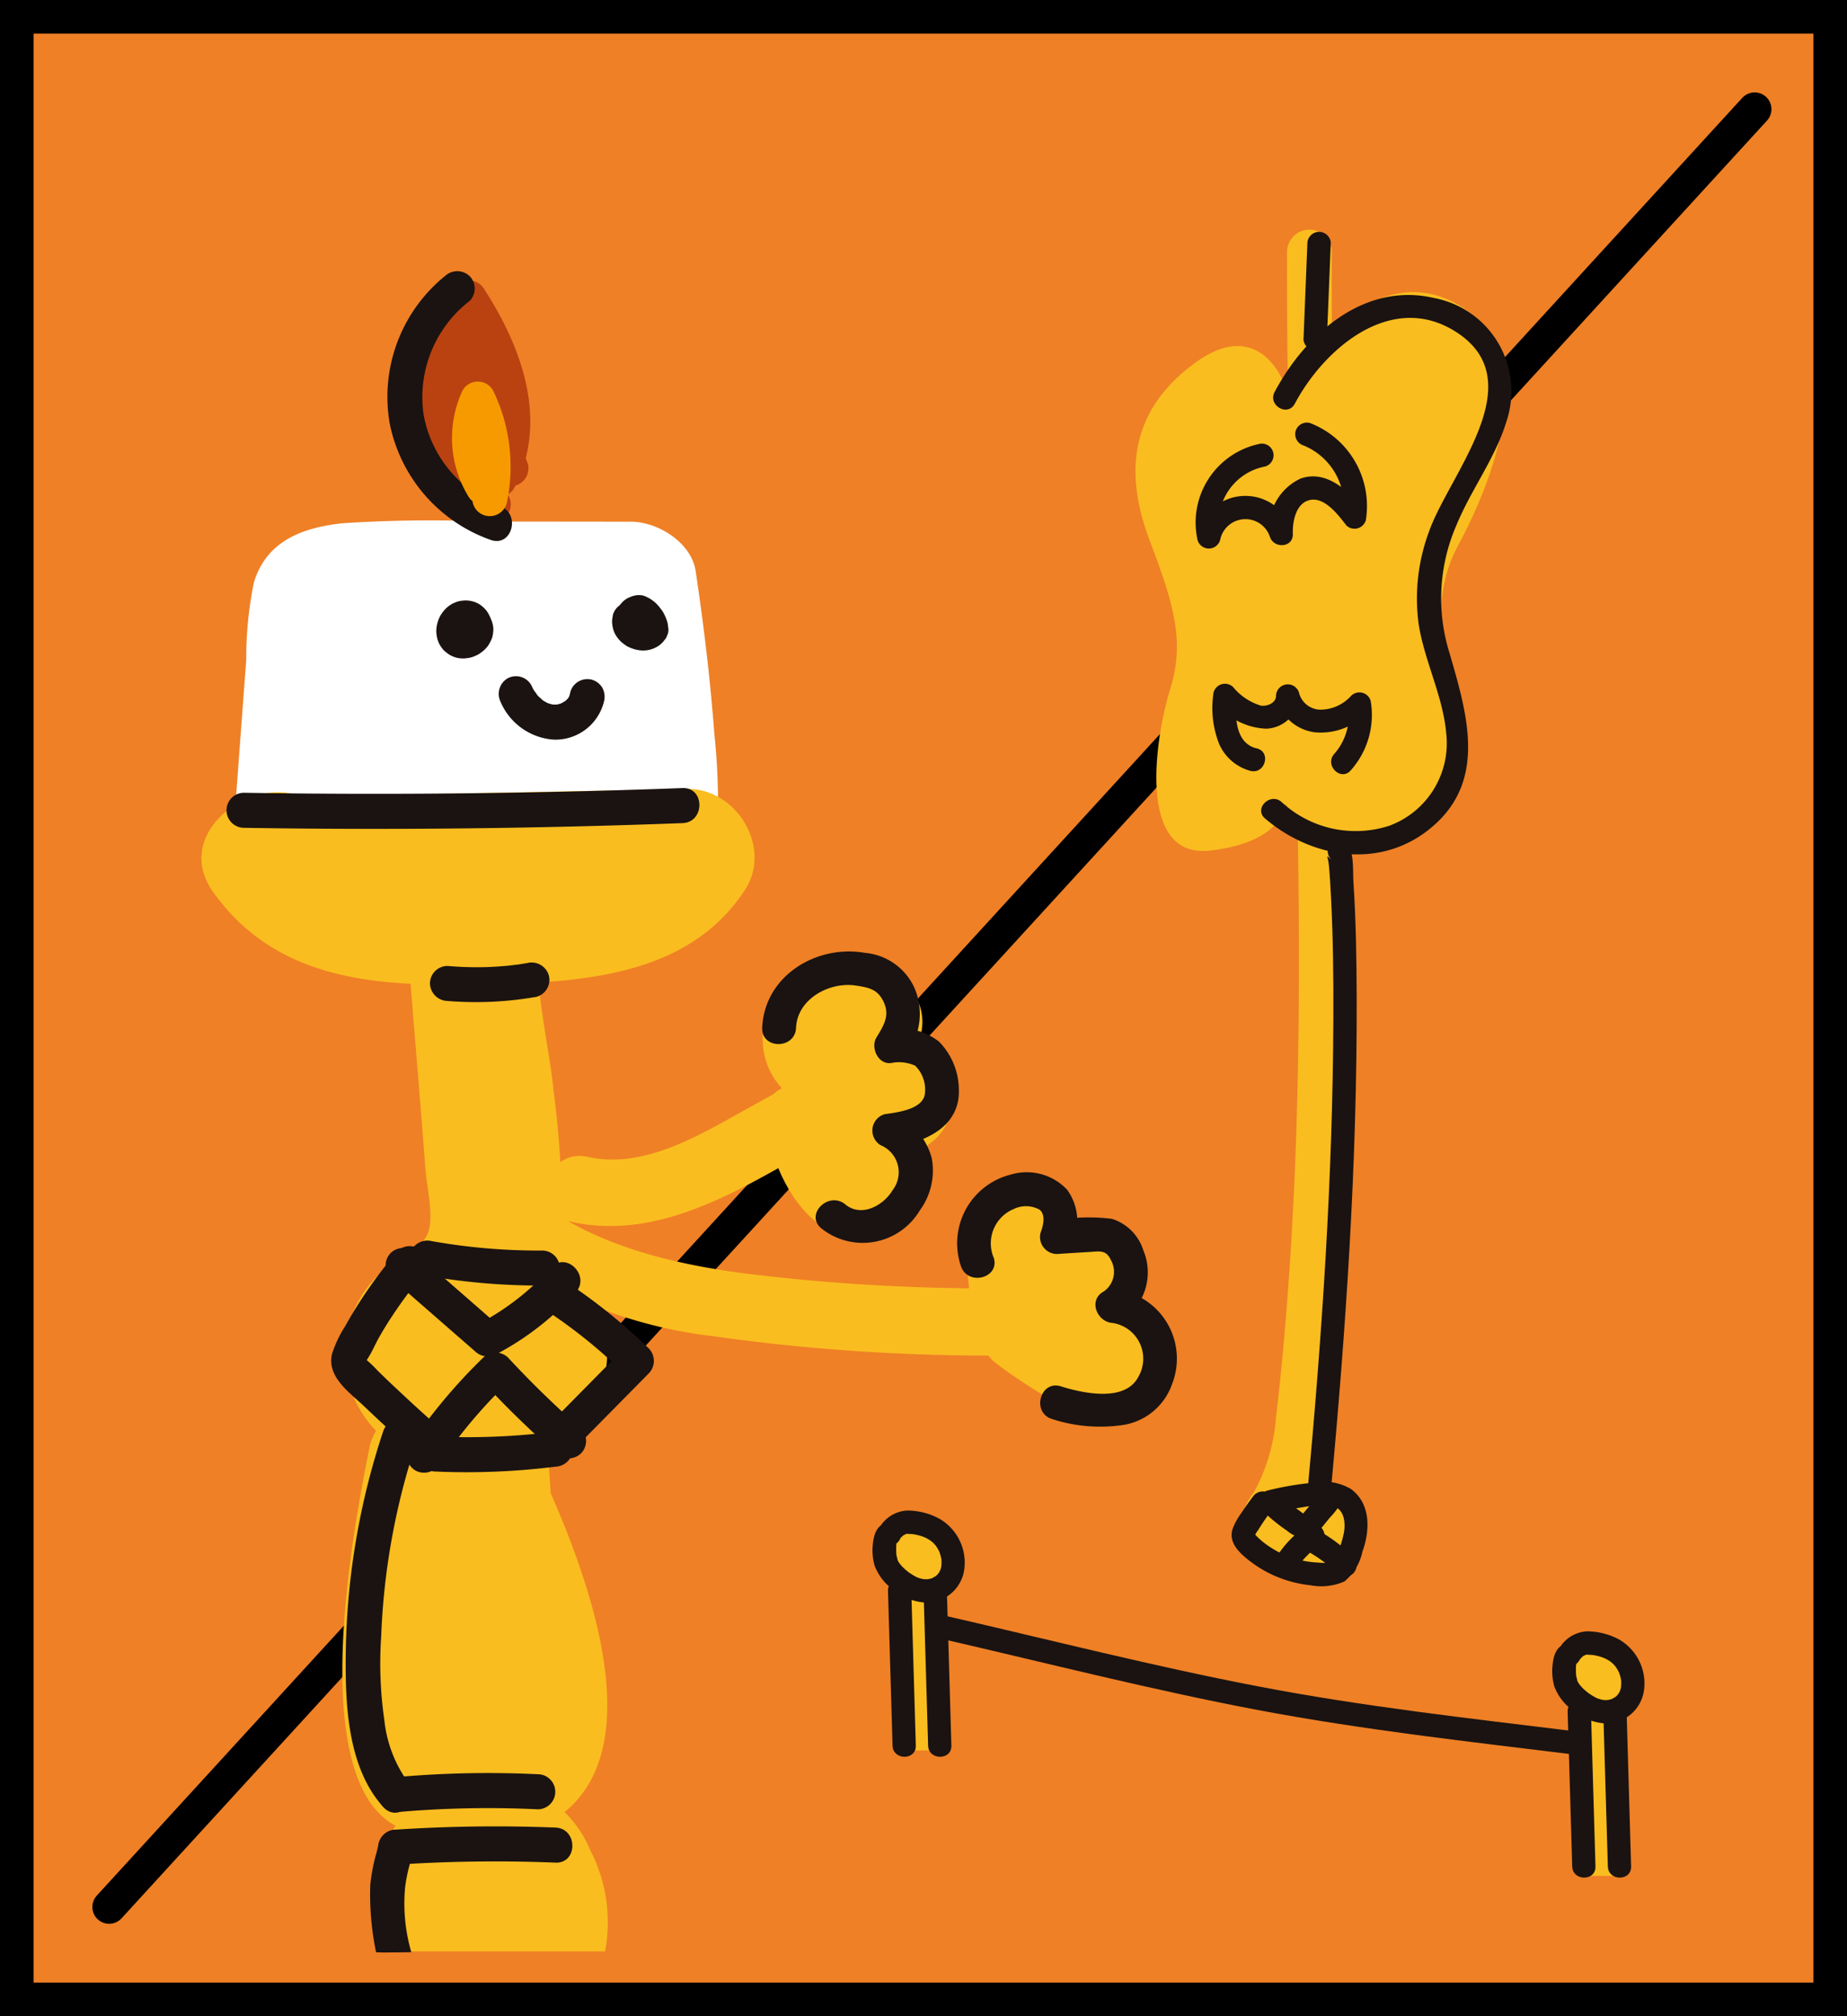 <svg xmlns="http://www.w3.org/2000/svg" width="110" height="120" viewBox="0 0 110 120">
  <g id="그룹_1806" data-name="그룹 1806" transform="translate(-142 -1178)">
    <g id="사각형_1967" data-name="사각형 1967" transform="translate(142 1178)" fill="#ef8026" stroke="#000" stroke-width="2">
      <rect width="110" height="120" stroke="none"/>
      <rect x="1" y="1" width="108" height="118" fill="none"/>
    </g>
    <line id="선_103" data-name="선 103" x1="98" y2="107" transform="translate(148.5 1184.5)" fill="none" stroke="#000" stroke-linecap="round" stroke-width="2"/>
    <g id="그룹_1607" data-name="그룹 1607" transform="translate(8553.293 73.189)">
      <rect id="사각형_2204" data-name="사각형 2204" width="2.118" height="9.767" transform="translate(-8357.713 1199.225)" fill="#fabd1f"/>
      <rect id="사각형_2205" data-name="사각형 2205" width="2.118" height="9.767" transform="translate(-8316.963 1206.695)" fill="#fabd1f"/>
      <path id="패스_5573" data-name="패스 5573" d="M55.167,6.979s-1.4-4.391-5.446-1.4-4.042,6.85-2.638,10.542,2.11,5.973,1.23,8.785S46.234,35.091,50.7,34.564s4.464-2.812,4.464-2.812,1.23,2.987,5.271,2.11,5.624-3.867,4.744-7.381-1.288-7.2.237-10.015,5.5-11.244,0-14.406S55.167,6.979,55.167,6.979" transform="translate(-8389.902 1120.87)" fill="#fabd1f"/>
      <path id="패스_5574" data-name="패스 5574" d="M50.568,1.653c-.066,20.658,1.59,41.355.047,61.989-.186,2.478-.411,4.957-.706,7.424a11,11,0,0,1-1.315,4.449A4.42,4.42,0,0,0,47.9,76.8a3.279,3.279,0,0,0,3.025,3.7c4.7.485,4.5-6.431-.163-5.783-1.687.237-.97,2.8.706,2.568-.264.035.737-3.433.83-3.991.574-3.406.787-6.943,1.032-10.387.477-6.7.613-13.413.59-20.127-.043-13.711-.733-27.411-.69-41.122a1.331,1.331,0,0,0-2.661,0" transform="translate(-8385.21 1118.117)" fill="#fabd1f"/>
      <path id="패스_5575" data-name="패스 5575" d="M50.164,7.847c1.807-3.4,5.927-6.842,9.8-4.154,4.278,2.979-.605,8.37-1.8,11.752a11.388,11.388,0,0,0-.617,5.519c.349,2.207,1.443,4.263,1.641,6.493a5.237,5.237,0,0,1-3.394,5.5,6.493,6.493,0,0,1-6.419-1.42c-.675-.578-1.66.4-.985.981,2.719,2.323,6.675,3.029,9.662.745,3.642-2.789,2.416-6.854,1.327-10.6a10.884,10.884,0,0,1,.4-7.556c.869-2.133,2.327-4.011,3-6.229a5.645,5.645,0,0,0-4.294-7.327c-4.17-.989-7.691,2.153-9.518,5.589-.419.791.776,1.493,1.2.7" transform="translate(-8384.349 1121.002)" fill="#1a1311"/>
      <path id="패스_5576" data-name="패스 5576" d="M50.381,11.037c-.485-.365-.283-.38-.217.3.058.621.093,1.241.124,1.866.124,2.4.151,4.81.14,7.214-.031,9.456-.675,18.9-1.551,28.318-.085.888,1.3.88,1.385,0,.919-9.836,1.59-19.719,1.555-29.6-.008-2.277-.043-4.561-.194-6.834-.047-.69.085-1.986-.539-2.459-.714-.535-1.408.667-.7,1.2" transform="translate(-8382.312 1144.991)" fill="#1a1311"/>
      <path id="패스_5577" data-name="패스 5577" d="M48.96,20.483c-.233.306-.454.617-.663.939a3.93,3.93,0,0,0-.535.977c-.229.787.372,1.361.931,1.811a7.122,7.122,0,0,0,3.712,1.52,3.421,3.421,0,0,0,2.021-.225A3.128,3.128,0,0,0,55.5,23.737c.458-1.264.516-2.859-.687-3.739a3.252,3.252,0,0,0-2.288-.368,18.109,18.109,0,0,0-2.7.469.7.7,0,0,0-.306,1.16A10.334,10.334,0,0,0,51,22.476a2.012,2.012,0,0,0,.954.45,1.117,1.117,0,0,0,.927-.407c.233-.252.446-.531.667-.8a4.646,4.646,0,0,0,.659-.853.766.766,0,0,0-1.346-.733.666.666,0,0,0,0,.7l.023.035c.473.752,1.676.058,1.2-.7l-.023-.031v.7l.031-.039c-.14.109-.279.213-.415.322l.05-.019-.535-.07.047.023c-.109-.14-.213-.279-.318-.415l.012.074v-.368c.047-.12-.039.012-.07.043-.058.066-.112.136-.171.206-.124.151-.252.306-.38.458-.112.136-.225.272-.341.407-.019.027-.128.124-.132.151-.07.062-.035.058.109-.019.175-.023.186-.058.043-.112a7.17,7.17,0,0,0-.706-.5,8.88,8.88,0,0,1-.776-.7l-.306,1.16a16.894,16.894,0,0,1,1.753-.353,6.307,6.307,0,0,1,1.641-.1c.857.112.935,1.078.772,1.757a5.529,5.529,0,0,1-.531,1.431c-.182.318-.741.217-1.055.2A5.569,5.569,0,0,1,50.1,23.52a5.342,5.342,0,0,1-.593-.427q-.163-.14-.314-.291c-.1-.093-.074-.128-.093-.035a1.293,1.293,0,0,1,.194-.322c.078-.128.155-.252.237-.376.2-.3.411-.6.628-.884a.7.7,0,0,0-.248-.95.712.712,0,0,0-.95.248" transform="translate(-8385.654 1173.432)" fill="#1a1311"/>
      <path id="패스_5578" data-name="패스 5578" d="M50.173,20.321a6.369,6.369,0,0,0-1.664,1.645.672.672,0,0,0-.07.531.686.686,0,0,0,.318.415.7.7,0,0,0,.535.07l.163-.07a.7.7,0,0,0,.252-.248l.128-.175c-.035.047-.07.093-.109.14A6.04,6.04,0,0,1,50.759,21.6c-.047.039-.093.074-.14.109.081-.062.167-.128.256-.186a.757.757,0,0,0,.318-.415.693.693,0,0,0-.485-.853.7.7,0,0,0-.535.07" transform="translate(-8383.629 1175.286)" fill="#1a1311"/>
      <path id="패스_5579" data-name="패스 5579" d="M49.12,21.6a8.992,8.992,0,0,1,1.1.725l-.143-.109a8.9,8.9,0,0,1,.815.71.7.7,0,0,0,.981,0,.707.707,0,0,0,0-.981A9.711,9.711,0,0,0,49.822,20.4a.695.695,0,1,0-.7,1.2" transform="translate(-8382.567 1175.524)" fill="#1a1311"/>
      <path id="패스_5580" data-name="패스 5580" d="M49.048,1.078l-.233,5.795a.7.7,0,0,0,1.392,0l.233-5.795a.7.7,0,0,0-1.392,0" transform="translate(-8382.477 1118.16)" fill="#1a1311"/>
      <path id="패스_5581" data-name="패스 5581" d="M50.941,4.608a4.782,4.782,0,0,0-3.658,5.729.7.7,0,0,0,1.338,0,1.536,1.536,0,0,1,2.971-.194c.244.71,1.392.64,1.361-.182-.023-.694.159-1.769.946-2,.919-.272,1.765.88,2.242,1.493A.7.7,0,0,0,57.3,9.15a5.288,5.288,0,0,0-3.328-5.791.7.7,0,0,0-.853.485A.708.708,0,0,0,53.6,4.7a3.867,3.867,0,0,1,2.362,4.084c.388-.1.772-.2,1.16-.306-.857-1.1-2.176-2.347-3.7-1.815a3.241,3.241,0,0,0-1.858,3.3l1.361-.186a2.922,2.922,0,0,0-5.647.194h1.338A3.391,3.391,0,0,1,51.31,5.946a.694.694,0,0,0-.368-1.338" transform="translate(-8387.251 1126.628)" fill="#1a1311"/>
      <path id="패스_5582" data-name="패스 5582" d="M50.047,11.187c-1.361-.322-1.284-2.091-1.206-3.165-.4.163-.791.33-1.187.493a3.989,3.989,0,0,0,2.952,1.5,2.041,2.041,0,0,0,1.978-1.99l-1.361.19A2.714,2.714,0,0,0,53.5,10.229a3.812,3.812,0,0,0,3.157-1.2c-.388-.1-.772-.209-1.16-.31a3.452,3.452,0,0,1-.834,2.8c-.59.663.388,1.652.981.981a4.948,4.948,0,0,0,1.191-4.146.7.7,0,0,0-1.16-.3,2.455,2.455,0,0,1-1.92.826A1.339,1.339,0,0,1,52.56,7.847.7.7,0,0,0,51.2,8.03c.019.446-.516.667-.9.613a3.431,3.431,0,0,1-1.66-1.109.7.7,0,0,0-1.183.489,5.829,5.829,0,0,0,.357,2.905,2.838,2.838,0,0,0,1.87,1.6c.869.206,1.237-1.133.368-1.342" transform="translate(-8386.497 1138.166)" fill="#1a1311"/>
      <path id="패스_5583" data-name="패스 5583" d="M43.638,23c6.245,1.439,12.474,3.029,18.773,4.224,6.249,1.179,12.583,1.885,18.889,2.657.884.109.877-1.28,0-1.389-6.3-.772-12.621-1.474-18.854-2.672-6.187-1.187-12.3-2.746-18.439-4.158-.869-.2-1.241,1.136-.368,1.338" transform="translate(-8398.811 1179.36)" fill="#1a1311"/>
      <path id="패스_5584" data-name="패스 5584" d="M53.107,22.764c-.357.07-.318,1.14-.24,1.551a1.9,1.9,0,0,0,.644.993,2.959,2.959,0,0,0,1.61.834,1.623,1.623,0,0,0,1.567-.764,2.222,2.222,0,0,0-.368-2.475,2.961,2.961,0,0,0-2.191-.849,1.35,1.35,0,0,0-1.02.71" transform="translate(-8370.963 1180.542)" fill="#fabd1f"/>
      <path id="패스_5585" data-name="패스 5585" d="M53.444,22.609c-.578.155-.741.749-.791,1.272a3.373,3.373,0,0,0,.1,1.261,3.1,3.1,0,0,0,1.195,1.5,3.255,3.255,0,0,0,1.745.706,2.279,2.279,0,0,0,2.42-2.106A3.015,3.015,0,0,0,56.6,22.353a4.062,4.062,0,0,0-1.889-.477,2.025,2.025,0,0,0-1.679,1.051.7.7,0,0,0,.248.95.709.709,0,0,0,.95-.248c.008-.012.128-.182.035-.066a1,1,0,0,1,.081-.093l.089-.085c.12-.128-.1.047.043-.035.058-.035.221-.1.078-.058l.14-.039s-.182.008.016.012c.089,0,.182.008.275.016.035,0,.171.019.027,0,.043,0,.081.012.124.019a3.1,3.1,0,0,1,.59.167c-.144-.054.043.019.062.027l.109.058a2.769,2.769,0,0,1,.264.171c-.1-.078.1.089.124.116a1.434,1.434,0,0,0,.1.112c.1.1-.058-.093.027.039a2.581,2.581,0,0,1,.151.244l.05.1c-.062-.116-.016-.035,0,0,.031.093.062.186.085.283.012.039.016.078.027.116.035.136,0-.1.012.078,0,.085.008.175,0,.26,0,0-.016.194,0,.081s-.016.074-.016.078c-.008.039-.019.074-.031.112,0,0-.054.178-.019.078s-.035.066-.039.07a1.26,1.26,0,0,1-.093.155c.074-.112,0-.008-.023.019a1.335,1.335,0,0,1-.1.1c-.023.023-.1.062,0,0-.039.023-.078.05-.12.074a1,1,0,0,1-.128.066c.027-.012.128-.039.008,0l-.136.039c-.019.008-.2.035-.1.023s-.074,0-.078,0l-.112,0c-.019,0-.2-.027-.058,0-.043-.008-.085-.016-.128-.027l-.128-.035c-.008,0-.213-.078-.085-.023a2.8,2.8,0,0,1-.3-.159,3.337,3.337,0,0,1-.287-.19c-.112-.081-.047-.039-.023-.019-.047-.035-.093-.074-.136-.112-.074-.062-.143-.128-.213-.2l-.1-.116-.062-.07c.043.058.043.054,0-.012l-.07-.109c-.019-.031-.074-.175-.035-.066a1.376,1.376,0,0,0-.07-.283c0,.008.019.19.012.07l-.012-.128c-.008-.081-.012-.167-.012-.252s0-.178,0-.264c0-.039.012-.078.012-.116,0-.07-.039.163,0,.008.016-.07.1-.279,0-.07l.031-.058a.48.48,0,0,1-.171.171c-.132.043-.163.058-.1.039a.694.694,0,0,0-.368-1.338" transform="translate(-8371.481 1180.029)" fill="#1a1311"/>
      <path id="패스_5586" data-name="패스 5586" d="M52.871,23.609q.134,4.6.272,9.2c.023.888,1.412.892,1.385,0q-.134-4.6-.268-9.2c-.027-.892-1.416-.9-1.389,0" transform="translate(-8370.801 1183.087)" fill="#1a1311"/>
      <path id="패스_5587" data-name="패스 5587" d="M53.418,23.609q.134,4.6.272,9.2c.023.888,1.412.892,1.385,0q-.134-4.6-.268-9.2c-.027-.892-1.416-.9-1.389,0" transform="translate(-8369.226 1183.087)" fill="#1a1311"/>
      <path id="패스_5588" data-name="패스 5588" d="M42.672,20.911c-.361.07-.318,1.14-.24,1.551a1.9,1.9,0,0,0,.644.993,2.948,2.948,0,0,0,1.606.834,1.62,1.62,0,0,0,1.567-.764,2.221,2.221,0,0,0-.365-2.475,2.961,2.961,0,0,0-2.191-.849,1.35,1.35,0,0,0-1.02.71" transform="translate(-8401.006 1175.207)" fill="#fabd1f"/>
      <path id="패스_5589" data-name="패스 5589" d="M43.007,20.755c-.578.155-.741.749-.791,1.272a3.374,3.374,0,0,0,.1,1.261,3.1,3.1,0,0,0,1.195,1.5,3.255,3.255,0,0,0,1.745.706,2.279,2.279,0,0,0,2.42-2.106A3.015,3.015,0,0,0,46.16,20.5a4.062,4.062,0,0,0-1.889-.477,2.025,2.025,0,0,0-1.679,1.051.7.7,0,0,0,.248.95.709.709,0,0,0,.95-.248c.008-.012.128-.182.035-.066a1,1,0,0,1,.081-.093L44,21.531c.12-.128-.1.047.047-.035.054-.035.217-.1.074-.058l.14-.039s-.182.008.015.012c.089,0,.182.008.275.016.035,0,.171.019.027,0,.043,0,.081.012.124.019a3.1,3.1,0,0,1,.59.167c-.144-.058.043.019.062.027l.109.058a2.774,2.774,0,0,1,.264.171c-.1-.078.1.089.124.116a1.438,1.438,0,0,0,.1.112c.1.1-.058-.093.027.039a2.577,2.577,0,0,1,.151.244l.05.1c-.062-.116-.016-.035,0,0,.031.093.062.186.085.283.012.039.016.078.027.116.035.136,0-.1.012.078,0,.085.008.175,0,.26,0,0-.016.194,0,.081s-.016.074-.016.078l-.027.112s-.058.178-.023.078-.035.066-.039.07a1.264,1.264,0,0,1-.093.155c.074-.112,0-.008-.023.019a1.335,1.335,0,0,1-.1.1c-.023.023-.1.062,0,0-.039.023-.078.05-.12.074a1,1,0,0,1-.128.066c.027-.012.128-.039.008,0l-.136.039c-.019,0-.2.035-.1.023s-.074,0-.078,0l-.112,0c-.019,0-.2-.027-.058,0-.043-.008-.085-.016-.128-.027L45,24.052c-.008,0-.213-.078-.085-.023a2.8,2.8,0,0,1-.3-.159,3.335,3.335,0,0,1-.287-.19c-.112-.081-.047-.039-.023-.019-.047-.035-.093-.074-.136-.112-.074-.062-.144-.128-.213-.2l-.1-.116-.062-.07c.043.058.043.054,0-.012l-.07-.109c-.019-.031-.074-.175-.035-.066a1.375,1.375,0,0,0-.07-.283c0,.008.019.19.012.07l-.012-.128c-.008-.081-.012-.167-.012-.252s0-.178,0-.264c0-.039.012-.078.012-.116,0-.07-.039.163,0,.008.016-.07.1-.279,0-.07l.031-.058a.48.48,0,0,1-.171.171c-.132.043-.163.058-.1.039a.694.694,0,1,0-.368-1.338" transform="translate(-8401.526 1174.692)" fill="#1a1311"/>
      <path id="패스_5590" data-name="패스 5590" d="M42.435,21.755q.134,4.6.272,9.2c.023.888,1.412.892,1.385,0q-.134-4.6-.268-9.2c-.027-.892-1.416-.9-1.389,0" transform="translate(-8400.843 1177.75)" fill="#1a1311"/>
      <path id="패스_5591" data-name="패스 5591" d="M42.981,21.755q.134,4.6.272,9.2c.023.888,1.412.892,1.385,0q-.134-4.6-.268-9.2c-.027-.892-1.416-.9-1.389,0" transform="translate(-8399.271 1177.75)" fill="#1a1311"/>
      <path id="패스_5592" data-name="패스 5592" d="M40.418,21.832l.45-6.066.209-2.831c.043-.539.081-1.078.12-1.617.019-.272.039-.539.062-.811q.128-1.263-.3.888-.721.716-1.435,1.435c-.151.116-1.458.225-.528.147.376-.031.749-.058,1.125-.07.628-.023,1.253-.023,1.881-.023q2.362,0,4.724,0,4.625.006,9.247.008-1.932-1.466-3.855-2.932c.078.528.155,1.059.229,1.59-.1-.741.1.8.112.935.128,1.063.237,2.129.334,3.2s.178,2.137.244,3.208a16.573,16.573,0,0,1,.085,3.068c.178-.671.361-1.346.543-2.017a2.691,2.691,0,0,1,1.9-1.214c.357-.047.357-.066,0-.058a6.992,6.992,0,0,0-1.028-.05c-.687-.039-1.373-.078-2.06-.12-1.439-.085-2.882-.182-4.321-.291s-2.878-.225-4.313-.353c-.687-.062-1.369-.124-2.056-.19a7.564,7.564,0,0,1-1.024-.1c.76.178,1.284.248,1.742,1.125.058.155.112.31.167.462q-.14-.559-.07-.07c.206.512-.074-.186.023-.388-.074.5-.074.593,0,.3.07-.213.054-.2-.043.031-.144.531.171-.244.225-.365-.287.341-.334.4-.144.19a3.707,3.707,0,0,1,.349-.349c-.365.38-.209.144.136-.058.318-.19.621-.306.1-.1a7.467,7.467,0,0,1,.8-.264c.272-.078.547-.136.822-.19,1-.206-.721,0,.431-.039.652-.019,1.3-.035,1.947,0s1.3.1,1.951.178c1.28.151-.776-.128.493.07.128.019.26.035.388.054.434.093.372.05-.182-.124-.477-.477-.958-.954-1.435-1.431-.159-.566-.186-.632-.078-.2.043.209.089.423.132.636s.085.427.128.636c-.039-.57-.074-.632-.1-.19.182-.675.365-1.346.547-2.021.752-1.563,3.642-1.361,1.78-1.338-.272,0-.539,0-.811,0-.741,0-1.482-.008-2.222-.031q-2.118-.064-4.236-.24a4.015,4.015,0,0,0-4,4,4.1,4.1,0,0,0,4,4,52.062,52.062,0,0,0,7.928.252,5.139,5.139,0,0,0,4.464-2.606c.88-1.645.547-3.506.1-5.225a5.036,5.036,0,0,0-3.89-3.832,36.777,36.777,0,0,0-4.565-.562,15.393,15.393,0,0,0-8.238,1.5A8.952,8.952,0,0,0,34.635,18.7a7.145,7.145,0,0,0,1.051,4.142,6.114,6.114,0,0,0,4.934,2.711c2.641.291,5.3.5,7.951.69,1.3.093,2.606.182,3.91.26a18.367,18.367,0,0,0,4.682.027,5,5,0,0,0,4-4.891,39.024,39.024,0,0,0-.221-4.146c-.24-3.231-.632-6.45-1.109-9.654C59.571,6.127,57.569,4.9,55.971,4.9q-4.317-.006-8.63-.008a80.263,80.263,0,0,0-8.533.1c-2.339.252-4.534,1.024-5.287,3.533a22.468,22.468,0,0,0-.454,4.6q-.326,4.346-.648,8.7a4.018,4.018,0,0,0,4,4,4.1,4.1,0,0,0,4-4" transform="translate(-8429.695 1130.961)" fill="#fff"/>
      <path id="패스_5593" data-name="패스 5593" d="M40.22,13.573A7.554,7.554,0,0,1,38.979,2.93c-.547-.07-1.094-.144-1.641-.213C39.153,5.525,40.825,9.2,39.13,12.46l1.637-.209a7,7,0,0,1-2.44-7.428c-.582.155-1.164.306-1.742.462,1.726,1.575,1.47,4.247,1.272,6.361h2.087l-.012-5.4c-.683.093-1.365.186-2.048.275a55.918,55.918,0,0,0,1.846,6.109,1.073,1.073,0,0,0,1.284.729,1.055,1.055,0,0,0,.729-1.284A55.08,55.08,0,0,1,39.9,5.971a1.048,1.048,0,0,0-2.048.279q.006,2.7.008,5.4a1.044,1.044,0,0,0,2.087,0c.252-2.7.287-5.857-1.885-7.835a1.055,1.055,0,0,0-1.745.458,9.026,9.026,0,0,0,2.979,9.456,1.056,1.056,0,0,0,1.637-.209c2.063-3.976.473-8.351-1.788-11.849A1.056,1.056,0,0,0,37.5,1.452a9.754,9.754,0,0,0-2.2,7.385,9.766,9.766,0,0,0,3.871,6.536A1.044,1.044,0,0,0,40.592,15a1.068,1.068,0,0,0-.372-1.427" transform="translate(-8421.601 1120.346)" fill="#ba4211"/>
      <path id="패스_5594" data-name="패스 5594" d="M38.171,1.3a9.25,9.25,0,0,0-3.285,8.77A9.283,9.283,0,0,0,40.9,17c1.268.454,1.811-1.559.555-2.013A7.177,7.177,0,0,1,36.9,9.517a7.238,7.238,0,0,1,2.746-6.741,1.049,1.049,0,0,0,0-1.474,1.064,1.064,0,0,0-1.474,0" transform="translate(-8422.969 1119.946)" fill="#1a1311"/>
      <path id="패스_5595" data-name="패스 5595" d="M38.515,8.477c-.112-.19-.213-.384-.322-.582-.109-.213.035.109-.043-.1-.039-.12-.085-.237-.12-.357a4.58,4.58,0,0,1-.14-.551c-.012-.043-.066-.431-.043-.194,0-.093-.016-.186-.023-.283-.012-.206-.012-.411-.008-.613,0-.112.019-.221.027-.334.027-.3-.047.2.016-.1.039-.217.089-.434.147-.644.027-.093.058-.182.089-.272l.07-.175c-.043.1-.043.1.008-.012h-1.8c.058.12.116.244.171.372-.074-.171.05.128.05.132.085.225.163.454.229.687a7.064,7.064,0,0,1,.175.7c.027.116.043.237.062.353a.767.767,0,0,1,.027.155c-.012-.109-.012-.1,0,.027a8.976,8.976,0,0,1,.05,1.443c-.008.24-.027.481-.058.718.027-.182-.019.093-.023.132-.027.136-.054.268-.078.4a1.042,1.042,0,1,0,2.009.555,10.34,10.34,0,0,0-.818-6.73,1.043,1.043,0,0,0-1.8,0,6.671,6.671,0,0,0,.337,6.315,1.042,1.042,0,1,0,1.8-1.051" transform="translate(-8420.105 1124.833)" fill="#f79a00"/>
      <path id="패스_5596" data-name="패스 5596" d="M36.76,6.6a1.991,1.991,0,0,0-.749.7,1.97,1.97,0,0,0-.3.993c.012.093.023.186.039.275a.772.772,0,0,0,.186.357.535.535,0,0,0,.186.186.759.759,0,0,0,.353.186.632.632,0,0,0,.116.027,3.026,3.026,0,0,0,.376.05,2.2,2.2,0,0,0,.5-.05,2.125,2.125,0,0,0,.454-.167,1.83,1.83,0,0,0,.392-.275.771.771,0,0,0,.078-.081,2.259,2.259,0,0,0,.221-.287,1.683,1.683,0,0,0,.147-.334.28.28,0,0,0,.027-.109,1.88,1.88,0,0,0,.05-.361,1.992,1.992,0,0,0-.043-.372,1.6,1.6,0,0,0-.159-.438,1.563,1.563,0,0,0-.268-.372l-.074-.07a1.511,1.511,0,0,0-.287-.209,1.617,1.617,0,0,0-.694-.19,2,2,0,0,0-.454.043l-.093.023a3.33,3.33,0,0,0-.322.136,1.806,1.806,0,0,0-.357.264,1.953,1.953,0,0,0-.279.341,1.036,1.036,0,0,0-.1.167A1.981,1.981,0,0,0,35.5,7.9a2.241,2.241,0,0,0,.043.357l.019.093a2.475,2.475,0,0,0,.128.318l.05.085a2.061,2.061,0,0,0,.209.275,1.274,1.274,0,0,0,.175.144A1.23,1.23,0,0,0,36.3,9.3a2.068,2.068,0,0,0,.33.144,1.551,1.551,0,0,0,.446.066l.089,0a2.941,2.941,0,0,0,.365-.05,2.038,2.038,0,0,0,.419-.163.853.853,0,0,0,.167-.1,2.023,2.023,0,0,0,.341-.291,1.5,1.5,0,0,0,.248-.361,1.784,1.784,0,0,0,.136-.318,2.692,2.692,0,0,0,.054-.361,1.227,1.227,0,0,0-.054-.458,1,1,0,0,0-.07-.2A1.515,1.515,0,0,0,38.68,7a2.55,2.55,0,0,0-.2-.26l-.062-.062a1.628,1.628,0,0,0-.334-.24,1.792,1.792,0,0,0-.392-.155,2.609,2.609,0,0,0-.349-.05l-.093-.008a2.367,2.367,0,0,0-.431.05.74.74,0,0,0-.159.043,1.782,1.782,0,0,0-.384.175,3.223,3.223,0,0,0-.264.206l-.058.058c-.07.081-.14.171-.2.26l-.039.074a1.747,1.747,0,0,0-.124.318,2.059,2.059,0,0,0-.05.345.727.727,0,0,0,.089.4.935.935,0,0,0,.551.551.762.762,0,0,0,.4.089,1.076,1.076,0,0,0,.737-.3c.054-.074.109-.144.163-.213a1.046,1.046,0,0,0,.144-.528V7.734l-.035.279a.372.372,0,0,1,.031-.112l-.1.248a.436.436,0,0,1,.062-.109l-.167.213a.573.573,0,0,1,.1-.1l-.209.163a.611.611,0,0,1,.147-.085l-.248.1a.891.891,0,0,1,.206-.054c-.093.012-.186.023-.275.039a.656.656,0,0,1,.213,0c-.093-.012-.182-.027-.275-.039a.741.741,0,0,1,.182.047L37,8.226a.627.627,0,0,1,.14.081l-.209-.163a.887.887,0,0,1,.085.085l-.167-.209a.55.55,0,0,1,.07.112l-.1-.252a.513.513,0,0,1,.031.128l-.035-.275a.749.749,0,0,1,0,.132l.035-.275a.544.544,0,0,1-.039.136c.039-.081.07-.163.109-.248a.612.612,0,0,1-.093.151l.163-.213a.564.564,0,0,1-.136.136l.213-.163a.791.791,0,0,1-.19.112l.248-.1a.693.693,0,0,1-.217.058l.283-.035a.658.658,0,0,1-.175,0l.275.035a.627.627,0,0,1-.14-.039l.248.1a.463.463,0,0,1-.116-.07l.213.163a.384.384,0,0,1-.1-.1c.054.07.109.14.163.213a.691.691,0,0,1-.066-.116l.1.252a.632.632,0,0,1-.043-.163l.035.275a.749.749,0,0,1,0-.186l-.035.279a.844.844,0,0,1,.058-.221l-.1.248a.942.942,0,0,1,.116-.2c-.054.07-.109.14-.163.213a.837.837,0,0,1,.144-.144l-.209.163a.7.7,0,0,1,.147-.085l-.248.1a.491.491,0,0,1,.14-.039c-.093.012-.186.023-.279.039a.921.921,0,0,1,.178,0l-.275-.035a.53.53,0,0,1,.112.027l-.248-.1a.543.543,0,0,1,.109.066l-.209-.163a.5.5,0,0,1,.1.1l-.163-.209a.507.507,0,0,1,.081.14l-.1-.248a.644.644,0,0,1,.047.175l-.035-.279a.6.6,0,0,1,0,.167l.035-.279a.445.445,0,0,1-.035.128l.1-.248a.426.426,0,0,1-.081.14l.163-.213a.516.516,0,0,1-.112.112c.074-.054.14-.109.213-.163a.808.808,0,0,1-.182.109l.248-.1a1.128,1.128,0,0,1-.225.058c.093-.012.186-.023.275-.039a.887.887,0,0,1-.248,0c.093.016.182.027.275.039-.05-.008-.1-.019-.147-.031.252.334.512.667.764,1l.012-.074c-.012.093-.027.186-.039.275a.963.963,0,0,1,.066-.229l-.1.248a.985.985,0,0,1,.12-.206l-.163.209a.9.9,0,0,1,.182-.182l-.209.163a1.294,1.294,0,0,1,.155-.1.755.755,0,0,0,.295-.268.8.8,0,0,0,.186-.353.854.854,0,0,0,.019-.419.789.789,0,0,0-.124-.388,1.058,1.058,0,0,0-.624-.477c-.093-.012-.182-.027-.275-.039a1.046,1.046,0,0,0-.527.144" transform="translate(-8420.809 1134.49)" fill="#1a1311"/>
      <path id="패스_5597" data-name="패스 5597" d="M38.249,7.17a2.812,2.812,0,0,0-.05.368,2.137,2.137,0,0,0,.043.368,1.492,1.492,0,0,0,.163.431l.047.078a2.282,2.282,0,0,0,.225.279l.074.074c.093.074.186.147.283.217a2.238,2.238,0,0,0,.431.19,1.937,1.937,0,0,0,.469.093,1.641,1.641,0,0,0,.9-.194,1.317,1.317,0,0,0,.361-.272l.035-.035a.942.942,0,0,0,.093-.124.549.549,0,0,0,.144-.237l.054-.124a.8.8,0,0,0,.016-.415c0-.054-.012-.112-.019-.167L41.5,7.612a2.813,2.813,0,0,0-.2-.508,1.773,1.773,0,0,0-.24-.361,1.9,1.9,0,0,0-.291-.322,2.085,2.085,0,0,0-.679-.407,1.1,1.1,0,0,0-.582,0l-.05.008-.05.019a2.555,2.555,0,0,0-.283.116,1.34,1.34,0,0,0-.365.295,1.94,1.94,0,0,0-.225.3,2.6,2.6,0,0,0-.147.353,1.445,1.445,0,0,0-.078.5,2.078,2.078,0,0,0,.047.38.4.4,0,0,0,.035.109,1.39,1.39,0,0,0,.4.636.792.792,0,0,0,.334.217.809.809,0,0,0,.4.089.8.8,0,0,0,.4-.089.792.792,0,0,0,.334-.217,1.065,1.065,0,0,0,.306-.741c-.012-.089-.023-.178-.039-.272a1,1,0,0,0-.268-.462l-.074-.078c.054.074.109.144.163.213a.363.363,0,0,1-.058-.1l.1.252a.574.574,0,0,1-.039-.14c.012.1.023.19.039.283a.687.687,0,0,1,0-.178c-.012.1-.027.19-.039.283a.616.616,0,0,1,.047-.171l-.1.252a.526.526,0,0,1,.081-.136c-.058.07-.112.14-.167.206a1.189,1.189,0,0,1,.1-.1l-.209.163a.634.634,0,0,1,.1-.062l-.252.1a.619.619,0,0,1,.116-.023l-.279.035h.016l-.528-.144a1.112,1.112,0,0,1,.19.12c-.07-.054-.14-.109-.213-.163a1.366,1.366,0,0,1,.24.233L39.339,7.9a1.174,1.174,0,0,1,.178.3l-.1-.248a1.353,1.353,0,0,1,.089.326l.1-.8-.008.012c.054-.074.109-.147.163-.213a.789.789,0,0,1-.1.1l.209-.163a.566.566,0,0,1-.116.066l.252-.1a.707.707,0,0,1-.155.043c.093-.012.186-.031.279-.043a.877.877,0,0,1-.2,0c.093.012.186.027.275.043a1.437,1.437,0,0,1-.221-.062l.248.1a1.139,1.139,0,0,1-.2-.116l.209.163a.816.816,0,0,1-.14-.144l.163.209a.507.507,0,0,1-.081-.14l.1.252a.657.657,0,0,1-.039-.144c.016.1.027.186.039.275a.749.749,0,0,1,0-.132l-.035.275.008-.043a.78.78,0,0,0,.016-.411.8.8,0,0,0-.12-.392.754.754,0,0,0-.272-.291.8.8,0,0,0-.353-.19,1.09,1.09,0,0,0-.8.1,1.065,1.065,0,0,0-.481.628" transform="translate(-8413.04 1134.255)" fill="#1a1311"/>
      <path id="패스_5598" data-name="패스 5598" d="M36.583,8.787a3.718,3.718,0,0,0,3.157,2.207,2.98,2.98,0,0,0,2.987-2.285,1.132,1.132,0,0,0-.1-.8A1.076,1.076,0,0,0,42,7.425a1.056,1.056,0,0,0-1.28.729,2.1,2.1,0,0,1-.081.306c-.035.12.112-.221.027-.066l-.085.147c-.093.147.124-.144.043-.054-.031.035-.062.074-.1.109s-.081.078-.124.116c-.132.12.155-.1.05-.039s-.182.112-.275.163c-.159.085.182-.062.062-.023-.047.016-.093.035-.14.047a1.372,1.372,0,0,1-.171.043c-.043.012-.221.05-.035.012s.012-.008-.035-.008-.116,0-.175,0c-.182-.008.194.039.066.012L39.6,8.888c-.058-.016-.12-.031-.178-.05-.035-.016-.209-.085-.047-.016s0,0-.043-.023c-.054-.027-.1-.058-.159-.089s-.085-.054-.128-.085c-.136-.093-.016-.027.039.035-.074-.085-.175-.155-.252-.233-.039-.039-.074-.078-.109-.116l-.058-.07c-.05-.062-.027-.031.066.085-.016-.074-.132-.19-.175-.26-.062-.1-.116-.217-.171-.33a1.046,1.046,0,0,0-1.427-.376,1.077,1.077,0,0,0-.372,1.427" transform="translate(-8418.045 1137.839)" fill="#1a1311"/>
      <path id="패스_5599" data-name="패스 5599" d="M60.8,8.951q-10.56.209-21.12.415a4.291,4.291,0,0,0-.465.1c-.706-.081-1.412-.155-2.122-.272-3.037-.493-6.761,2.727-4.515,5.876,2.925,4.1,7.16,5.24,11.768,5.477.012.124.019.252.031.376.283,3.565.593,7.129.857,10.7.074.985.559,2.936.093,3.875-.508,1.02-2.188,1.664-2.983,2.467a6.549,6.549,0,0,0-.05,9.189,3.09,3.09,0,0,0-.365.849C41.044,52.388,38,67.759,43.457,70.661c-2.009,2.6-1.16,4.15.035,7.474H55.931a9.328,9.328,0,0,0-.873-6,6.919,6.919,0,0,0-1.54-2.292c4.685-3.821,1.982-12.6-.826-18.975-.062-1.028-.144-2.06-.225-3.087a12.336,12.336,0,0,0,2.467-2.242,4.141,4.141,0,0,0,0-5.655,14.244,14.244,0,0,0-2.044-1.959,11.863,11.863,0,0,0,.485-2.653,60.683,60.683,0,0,0-.531-8.506c-.109-1.358-.652-3.925-.88-6.3,4.767-.291,9.534-1.288,12.292-5.5,1.664-2.537-.52-6.074-3.452-6.016" transform="translate(-8431.187 1142.819)" fill="#fabd1f"/>
      <path id="패스_5600" data-name="패스 5600" d="M66.737,21.061a116.931,116.931,0,0,1-15.011-.943c-4.3-.605-8.766-1.726-12.218-4.488a2.061,2.061,0,0,0-2.828,0,2.007,2.007,0,0,0,0,2.824A27.771,27.771,0,0,0,50.194,23.9,118.022,118.022,0,0,0,66.737,25.06c2.575.027,2.575-3.972,0-4" transform="translate(-8419.081 1160.431)" fill="#fabd1f"/>
      <path id="패스_5601" data-name="패스 5601" d="M45.528,25.8a33.448,33.448,0,0,0,4.057,2.572,5.328,5.328,0,0,0,2.723.768A3.492,3.492,0,0,0,55.1,27.559c1.226-1.986-.272-4.084-2-5.1a7.028,7.028,0,0,0-4.984-.78q.977,1.67,1.947,3.343L51.7,23.708a5.118,5.118,0,0,0,1.489-1.551,3.1,3.1,0,0,0-1.307-4.15,3.715,3.715,0,0,0-4.282.438,7.071,7.071,0,0,0-1.92,3.274c1.307.175,2.618.353,3.925.531a5.449,5.449,0,0,1-.019-.562c0,.287-.008.043.027-.12.066-.31.155-.613.237-.919a6.72,6.72,0,0,0,.291-2.071,3.631,3.631,0,0,0-2.734-3.5A3.064,3.064,0,0,0,43.7,17.766a20.314,20.314,0,0,0,.171,4.057,2,2,0,0,0,4,0c-.07-.974-.151-1.947-.213-2.921-.012-.194-.008-.388-.016-.582.016-.225.008-.194-.023.1.062-.213.039-.182-.066.089a1.037,1.037,0,0,1-.617.434c-.337.027-.4.039-.178.035-.33-.054-.384-.05-.171.008-.283-.124-.33-.136-.14-.027q-.349-.285-.116-.058c-.454-.489.07.194-.194-.268.05.225.054.206.008-.062a2.96,2.96,0,0,1,0,.322c-.019.229-.016.217.019-.047-.019.109-.043.217-.066.326a9.645,9.645,0,0,0-.493,3.072,2,2,0,0,0,3.929.531c.062-.182.128-.357.194-.535.081-.206.07-.182-.035.078.039-.089.078-.175.12-.26.062-.128.132-.252.206-.372.05-.081.1-.159.155-.233-.175.221-.194.248-.05.085a2.246,2.246,0,0,1,.2-.186c-.229.171-.252.194-.07.078.334-.225-.4.112-.027.023-.341.035-.4.05-.186.043.217.016.155.008-.182-.027a1.641,1.641,0,0,1,.225.066c-.279-.128-.353-.155-.217-.081.411.2-.237-.264-.008-.012-.194-.272-.237-.322-.132-.147a1.084,1.084,0,0,1-.163-.617c-.008.155,0,.14.012-.054a.727.727,0,0,1,.089-.357c.163-.2.167-.217.016-.054-.078.074-.155.14-.237.206-.721.609-1.474,1.179-2.207,1.769a2,2,0,0,0-.314,2.42,2.093,2.093,0,0,0,2.257.919c.384-.074-.26,0,0-.008.124,0,.252-.019.376-.019.1,0,.206,0,.306,0,.07,0,.485.081.186.012-.314-.074.167.043.182.047l.295.081c.054.019.465.159.186.058-.248-.093.058.031.109.054.112.058.225.12.33.186.05.027.415.264.175.1-.213-.144.05.047.093.085a3.164,3.164,0,0,1,.279.279l-.116-.147c.093.171.1.182.039.043a1.572,1.572,0,0,1-.05-.45.94.94,0,0,1,.272-.57c.07-.047.14-.1.206-.144-.151.085-.147.093.008.023.14-.05.155-.058.054-.023a.733.733,0,0,1-.132.035c-.19.07.442-.012.035-.039.178.012.256.05.043-.019-.5-.155.194.124-.074-.012-.508-.256-1-.531-1.493-.818q-1.518-.9-2.94-1.943a2,2,0,0,0-2.734.718,2.055,2.055,0,0,0,.718,2.734" transform="translate(-8397.372 1160.251)" fill="#fabd1f"/>
      <path id="패스_5602" data-name="패스 5602" d="M33.286,11.3q13.073.209,26.146-.279c1.338-.05,1.342-2.137,0-2.087q-13.067.489-26.146.279a1.044,1.044,0,0,0,0,2.087" transform="translate(-8430.077 1142.781)" fill="#1a1311"/>
      <path id="패스_5603" data-name="패스 5603" d="M36.447,13.895a20.908,20.908,0,0,0,5.3-.248,1.048,1.048,0,0,0,.729-1.284,1.068,1.068,0,0,0-1.284-.725c-.209.035-.415.066-.621.1-.078.008-.066.008.031-.008l-.19.023-.287.035c-.4.039-.8.066-1.206.085a20.2,20.2,0,0,1-2.471-.062A1.044,1.044,0,0,0,35.4,12.851a1.07,1.07,0,0,0,1.043,1.043" transform="translate(-8421.086 1150.492)" fill="#1a1311"/>
      <path id="패스_5604" data-name="패스 5604" d="M37.816,16.27a29.688,29.688,0,0,0-2.145,2.87c-.334.516-.652,1.039-.95,1.579a6.854,6.854,0,0,0-.787,1.66c-.318,1.361,1.036,2.281,1.9,3.1q1.425,1.361,2.905,2.665a1.067,1.067,0,0,0,1.474,0,1.052,1.052,0,0,0,0-1.474c-.807-.714-1.606-1.439-2.389-2.18-.4-.368-.783-.741-1.171-1.117a6.637,6.637,0,0,0-.578-.566.9.9,0,0,1-.136-.136c.12.12-.039.225.112-.008.268-.4.458-.877.7-1.3s.5-.846.776-1.257a24.864,24.864,0,0,1,1.765-2.37,1.067,1.067,0,0,0,0-1.474,1.049,1.049,0,0,0-1.474,0" transform="translate(-8425.453 1163.019)" fill="#1a1311"/>
      <path id="패스_5605" data-name="패스 5605" d="M44.565,17.167a15.413,15.413,0,0,1-4.3,3.343c.423.054.842.109,1.264.167Q39.015,18.484,36.5,16.29a1.064,1.064,0,0,0-1.474,0,1.049,1.049,0,0,0,0,1.474q2.513,2.193,5.031,4.387a1.081,1.081,0,0,0,1.261.163,17.075,17.075,0,0,0,4.724-3.673c.9-.993-.57-2.471-1.474-1.474" transform="translate(-8423.049 1163.095)" fill="#1a1311"/>
      <path id="패스_5606" data-name="패스 5606" d="M36.99,24.239a29.969,29.969,0,0,1,4.1-4.868H39.608A58.843,58.843,0,0,0,43.956,23.6a1.064,1.064,0,0,0,1.474,0,1.049,1.049,0,0,0,0-1.474A58.807,58.807,0,0,1,41.086,17.9a1.061,1.061,0,0,0-1.478,0,32.6,32.6,0,0,0-4.418,5.291,1.049,1.049,0,0,0,.372,1.423,1.06,1.06,0,0,0,1.427-.372" transform="translate(-8422.121 1167.713)" fill="#1a1311"/>
      <path id="패스_5607" data-name="패스 5607" d="M35.651,26.383a61.531,61.531,0,0,1,8.456-.175,1.043,1.043,0,0,0,0-2.087,61.53,61.53,0,0,0-8.456.175,1.07,1.07,0,0,0-1.043,1.043,1.054,1.054,0,0,0,1.043,1.043" transform="translate(-8423.374 1186.289)" fill="#1a1311"/>
      <path id="패스_5608" data-name="패스 5608" d="M35.65,27.15a89.494,89.494,0,0,1,9.514-.124c1.342.054,1.342-2.032,0-2.087a90.533,90.533,0,0,0-9.514.124,1.07,1.07,0,0,0-1.043,1.043A1.051,1.051,0,0,0,35.65,27.15" transform="translate(-8423.377 1188.645)" fill="#1a1311"/>
      <path id="패스_5609" data-name="패스 5609" d="M37.567,18.395a30.764,30.764,0,0,1,4.639,3.743V20.664q-1.92,1.943-3.84,3.89c-.943.958.531,2.432,1.478,1.474q1.92-1.943,3.84-3.89a1.06,1.06,0,0,0,0-1.474A33.649,33.649,0,0,0,38.618,16.6a1.048,1.048,0,0,0-1.423.372,1.06,1.06,0,0,0,.372,1.427" transform="translate(-8416.334 1164.408)" fill="#1a1311"/>
      <path id="패스_5610" data-name="패스 5610" d="M35.847,17.916a39.312,39.312,0,0,0,7.137.628,1.041,1.041,0,1,0,0-2.083A36.428,36.428,0,0,1,36.4,15.9a1.072,1.072,0,0,0-1.284.729,1.059,1.059,0,0,0,.729,1.284" transform="translate(-8421.983 1162.78)" fill="#1a1311"/>
      <path id="패스_5611" data-name="패스 5611" d="M36.265,21.193a42.457,42.457,0,0,0,7.125-.291,1.078,1.078,0,0,0,1.043-1.043,1.051,1.051,0,0,0-1.043-1.043,42.05,42.05,0,0,1-7.125.291,1.043,1.043,0,1,0,0,2.087" transform="translate(-8421.606 1171.202)" fill="#1a1311"/>
      <path id="패스_5612" data-name="패스 5612" d="M36.334,19.348a43.645,43.645,0,0,0-2.219,13.009c-.043,3.056.05,6.927,2.238,9.336.9,1,2.374-.481,1.474-1.474a7.657,7.657,0,0,1-1.42-3.727,23.31,23.31,0,0,1-.186-4.934A41.458,41.458,0,0,1,38.347,19.9c.423-1.276-1.594-1.827-2.013-.555" transform="translate(-8424.813 1170.673)" fill="#1a1311"/>
      <path id="패스_5613" data-name="패스 5613" d="M35.041,25.676a8.349,8.349,0,0,1-.213.869,12.147,12.147,0,0,0-.295,1.621,16.97,16.97,0,0,0,.342,4.04c.06.035,2.1,0,2.1,0a10.372,10.372,0,0,1-.351-4.038c.019-.2-.027.163,0,.035.012-.066.019-.136.031-.2.016-.112.039-.225.062-.337.039-.2.085-.392.136-.586a7.911,7.911,0,0,0,.209-.846,1.075,1.075,0,0,0-.729-1.284,1.055,1.055,0,0,0-1.284.729" transform="translate(-8423.772 1188.796)" fill="#1a1311"/>
      <path id="패스_5614" data-name="패스 5614" d="M38.613,27.015c3.169.714,6.179-.1,9.068-1.431,1.427-.659,2.793-1.439,4.17-2.2,1.218-.671,2.917-1.276,3.658-2.521a3.206,3.206,0,0,0-.718-3.914c-.438-.477-1.09-.7-.334-1.121a3.157,3.157,0,0,1,1.055-.186.438.438,0,0,1,.213.016.251.251,0,0,0-.016-.074A1.305,1.305,0,0,1,56,14.332c.159-.112.175-.128.047-.05a2.187,2.187,0,0,1-.268.14c.229-.109-.314.12-.365.14a10.565,10.565,0,0,0-1.73.8l2.021,3.452c.357-.229.2-.12-.337-.19a.615.615,0,0,1-.578-.132c-.1-.081-.112-.085-.027,0a3.348,3.348,0,0,0,.9.764,8.736,8.736,0,0,0,1.389.69c.531.26.233.287.473-.295.26-.632.124-.392-.469-.38a2.107,2.107,0,0,0-.469,0c.031-.035.729.07.562.159-.116.062-.636-.291-.776-.326a7.094,7.094,0,0,0-1.489-.163c-2.137-.081-2.506,2.657-1.008,3.724a4.509,4.509,0,0,1,1.276,1.206c-.012-.019.05.163.023.167a2.493,2.493,0,0,0,.489-.233c.128.019.147.008.054-.023a.659.659,0,0,1-.306-.248,3.291,3.291,0,0,1-.547-.76,4.414,4.414,0,0,1-.578-1.97c-.151-2.556-4.15-2.575-4,0,.182,3.091,2.812,8.5,6.788,6.671a3.833,3.833,0,0,0,2.032-4.135c-.283-1.885-1.753-3.084-3.215-4.127q-.5,1.862-1.008,3.727a4.791,4.791,0,0,0,.605.031c-.043.074-.458-.136-.458-.144a4.223,4.223,0,0,0,.675.306,5.367,5.367,0,0,0,1.959.1c2.168-.2,4.123-1.672,3.572-4.1a3.932,3.932,0,0,0-1.714-2.389,8.273,8.273,0,0,0-1.268-.605,1.956,1.956,0,0,1-.4-.233,4.414,4.414,0,0,0-1.625-1.082,3.16,3.16,0,0,0-2.544.535c-2.16,1.377-.178,4.813,2.021,3.452.931-.578,2.242-.76,3.122-1.652a3.012,3.012,0,0,0-.279-4.325c-2.447-2.366-7.2-1.055-8.258,2.094a4.253,4.253,0,0,0,1.3,4.484,4.773,4.773,0,0,1,.489.528c.551-1.23.539-1.637-.027-1.23l-.636.349c-.741.411-1.482.818-2.222,1.23-2.828,1.559-6.155,3.63-9.522,2.874-2.506-.562-3.576,3.289-1.063,3.855" transform="translate(-8415.972 1150.501)" fill="#fabd1f"/>
      <path id="패스_5615" data-name="패스 5615" d="M45.664,19.871a2.211,2.211,0,0,1,1.23-2.882,1.67,1.67,0,0,1,1.528.058c.368.334.194.966.047,1.354a1.013,1.013,0,0,0,.974,1.276c.656-.043,1.315-.085,1.974-.124.582-.039.958-.12,1.23.469a1.423,1.423,0,0,1-.411,1.881c-.946.5-.423,1.811.508,1.877A2.149,2.149,0,0,1,54.283,27c-.8,1.513-3.3.962-4.6.555-1.241-.392-1.769,1.555-.535,1.943a9.266,9.266,0,0,0,4.294.345A3.693,3.693,0,0,0,56.3,27.415a4.146,4.146,0,0,0-3.553-5.647l.508,1.877a3.383,3.383,0,0,0,1.33-4.193,2.858,2.858,0,0,0-1.862-1.866,10.944,10.944,0,0,0-3.278.078l.97,1.272a3.186,3.186,0,0,0-.368-3.087,3.3,3.3,0,0,0-3.351-.9,4.217,4.217,0,0,0-2.971,5.453c.419,1.218,2.366.694,1.943-.535" transform="translate(-8397.788 1159.77)" fill="#1a1311"/>
      <path id="패스_5616" data-name="패스 5616" d="M42.521,15.981c.074-1.726,2.009-2.758,3.572-2.51.741.116,1.245.206,1.606.892.442.853.066,1.451-.392,2.2-.361.59.093,1.617.873,1.517a2.318,2.318,0,0,1,1.439.163,1.993,1.993,0,0,1,.582,1.583c-.035,1.012-1.645,1.191-2.409,1.3a1.017,1.017,0,0,0-.24,1.842,1.743,1.743,0,0,1,.718,2.68c-.539.911-1.854,1.641-2.816.846-.993-.818-2.428.6-1.427,1.427a3.954,3.954,0,0,0,5.865-1.071,3.994,3.994,0,0,0,.7-3.146,4,4,0,0,0-2.021-2.478c-.081.617-.159,1.23-.24,1.842,1.912-.279,4-1.218,3.883-3.468A4.1,4.1,0,0,0,51.027,16.8a3.716,3.716,0,0,0-2.847-.733c.287.5.578,1.012.869,1.517a3.919,3.919,0,0,0,.512-4,3.576,3.576,0,0,0-2.932-2.06c-2.874-.512-5.989,1.358-6.124,4.453-.054,1.3,1.963,1.3,2.017,0" transform="translate(-8406.404 1150)" fill="#1a1311"/>
    </g>
  </g>
</svg>
